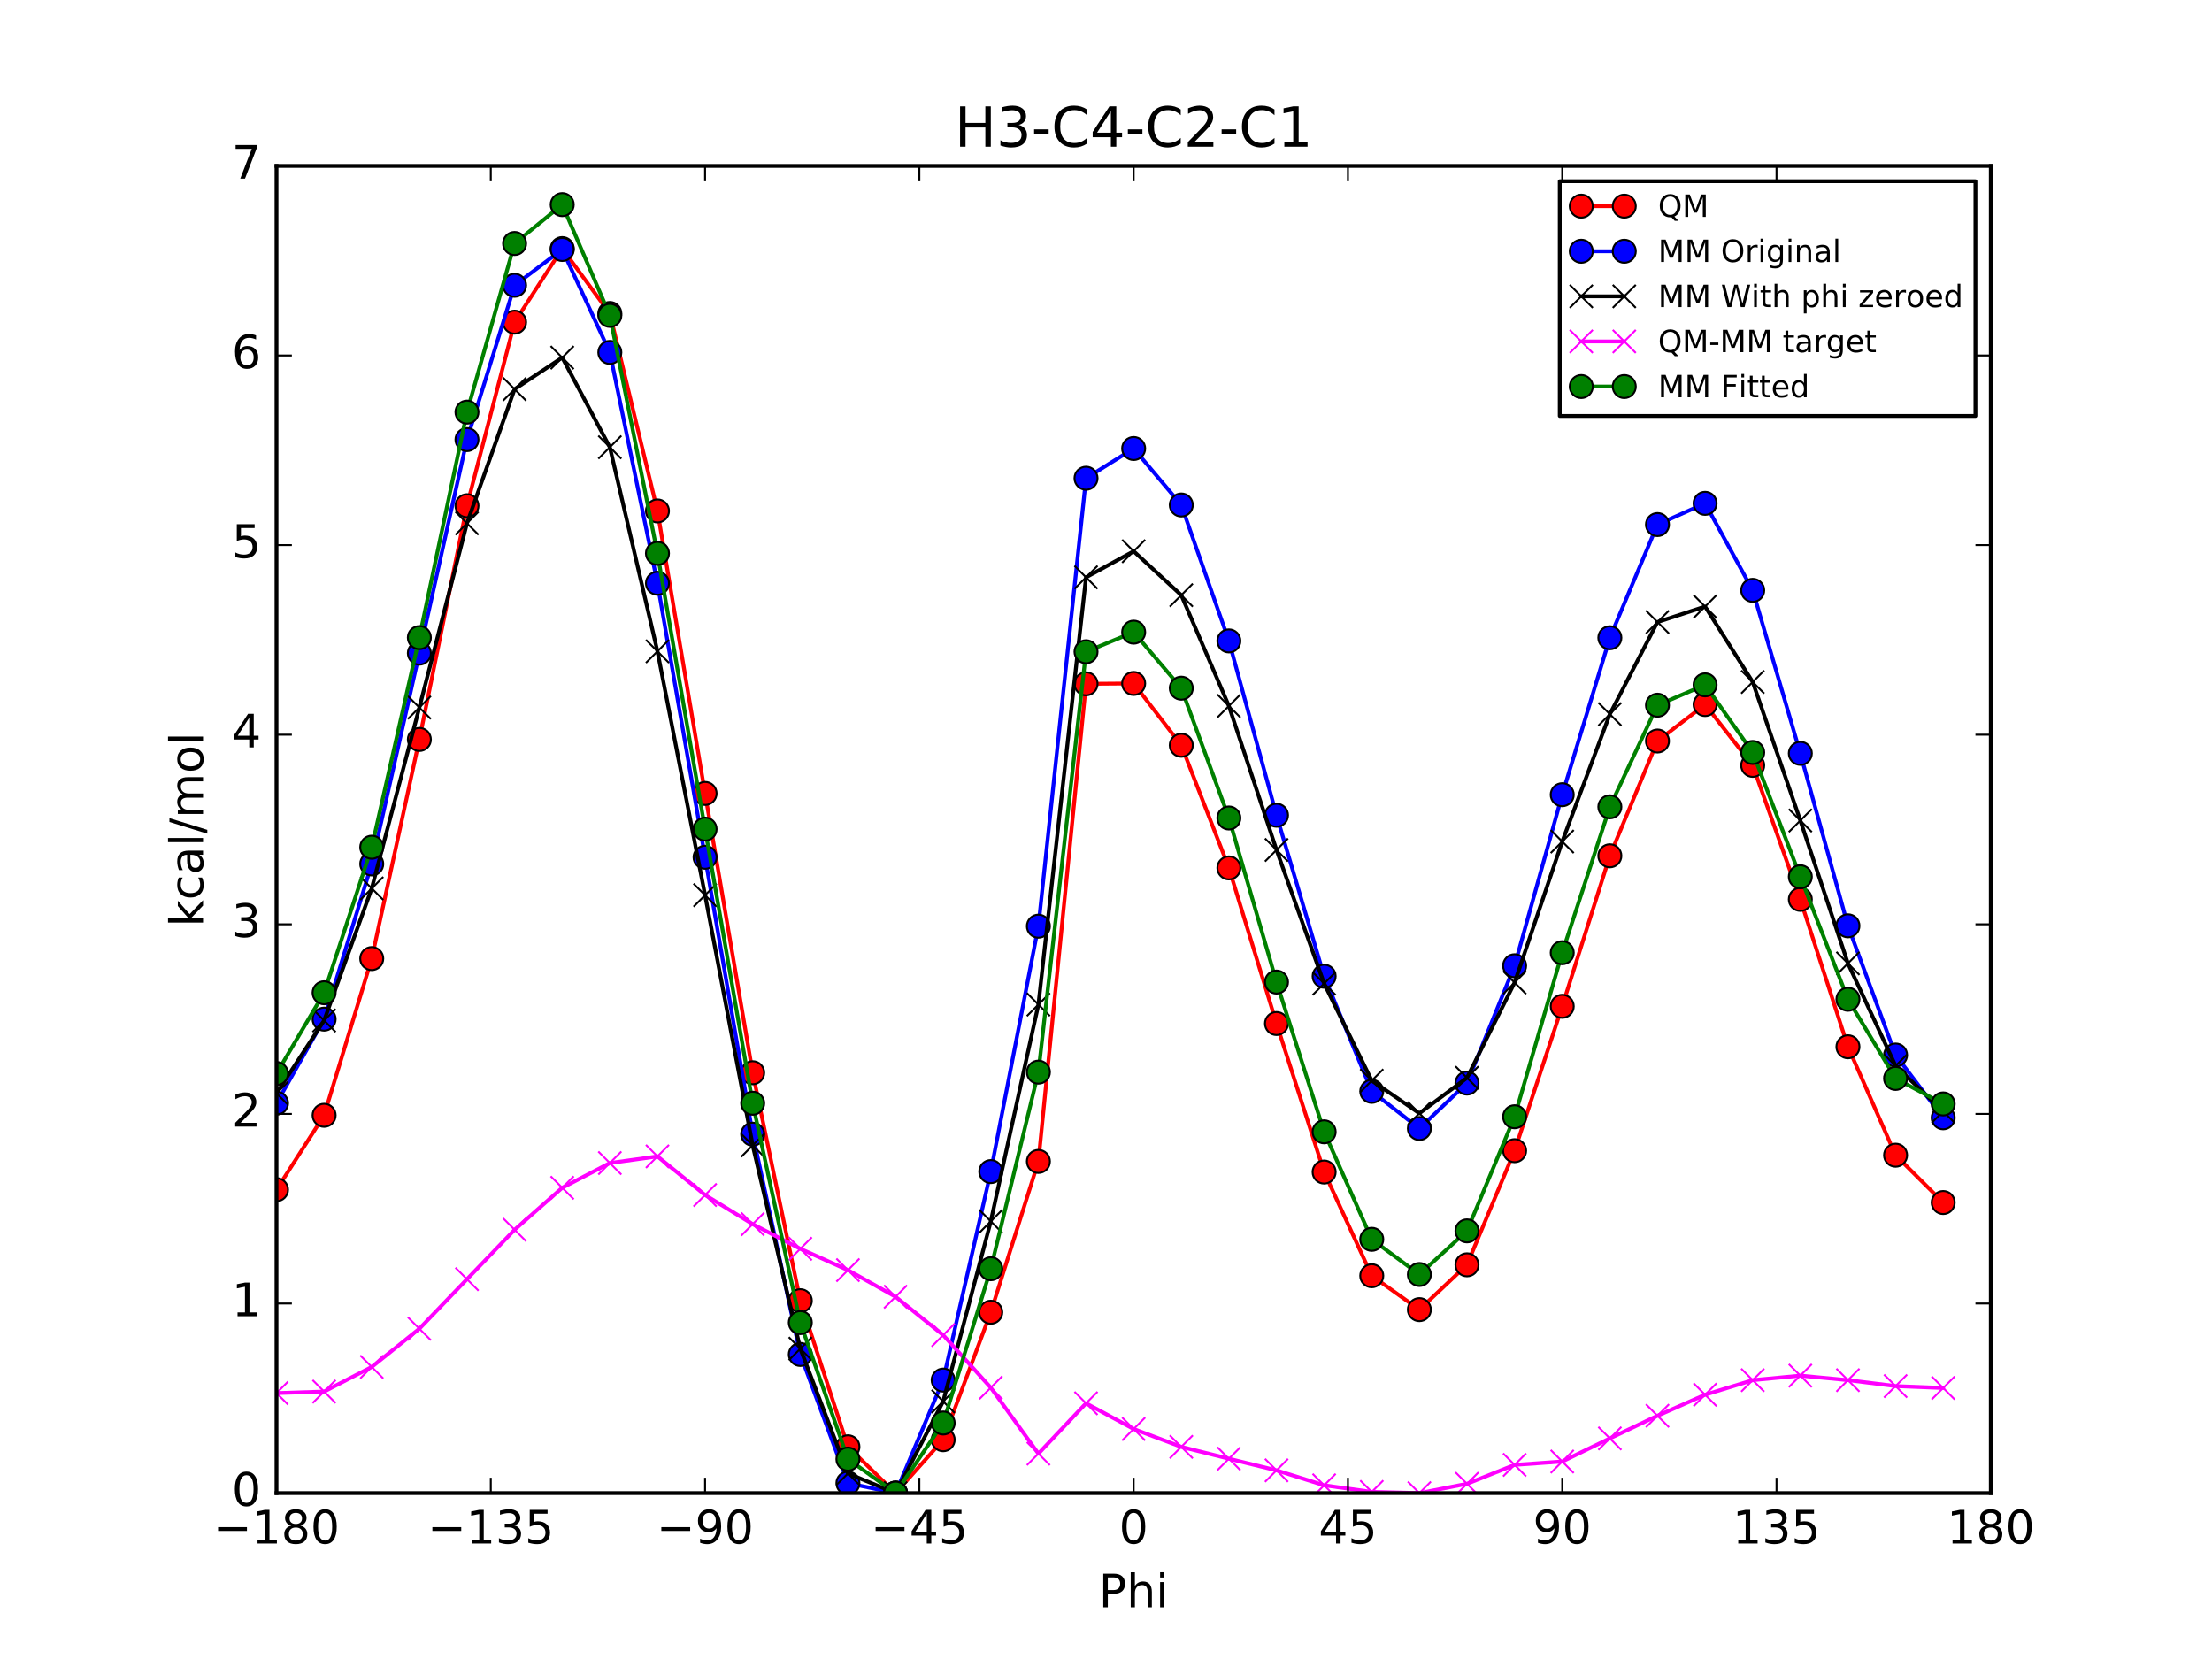 <?xml version="1.0" encoding="utf-8" standalone="no"?>
<!DOCTYPE svg PUBLIC "-//W3C//DTD SVG 1.1//EN"
  "http://www.w3.org/Graphics/SVG/1.1/DTD/svg11.dtd">
<!-- Created with matplotlib (http://matplotlib.org/) -->
<svg height="432pt" version="1.1" viewBox="0 0 576 432" width="576pt" xmlns="http://www.w3.org/2000/svg" xmlns:xlink="http://www.w3.org/1999/xlink">
 <defs>
  <style type="text/css">
*{stroke-linecap:butt;stroke-linejoin:round;stroke-miterlimit:100000;}
  </style>
 </defs>
 <g id="figure_1">
  <g id="patch_1">
   <path d="M 0 432 
L 576 432 
L 576 0 
L 0 0 
z
" style="fill:#ffffff;"/>
  </g>
  <g id="axes_1">
   <g id="patch_2">
    <path d="M 72 388.8 
L 518.4 388.8 
L 518.4 43.2 
L 72 43.2 
z
" style="fill:#ffffff;"/>
   </g>
   <g id="line2d_1">
    <path clip-path="url(#p04f56968a8)" d="M 72.001 309.786 
L 84.4 290.42 
L 96.8 249.607 
L 109.2 192.553 
L 121.6 131.693 
L 134 83.886 
L 146.4 64.729 
L 158.8 81.631 
L 171.2 133.049 
L 183.6 206.606 
L 196 279.335 
L 208.4 338.702 
L 220.8 376.739 
L 233.2 388.8 
L 245.6 374.903 
L 258 341.698 
L 270.4 302.43 
L 282.8 178.067 
L 295.199 177.971 
L 307.6 194.061 
L 320 226.004 
L 332.4 266.524 
L 344.8 305.197 
L 357.2 332.205 
L 369.6 341.025 
L 382 329.356 
L 394.4 299.634 
L 406.8 262.038 
L 419.2 222.85 
L 431.6 192.958 
L 444 183.458 
L 456.4 199.302 
L 468.8 234.198 
L 481.2 272.577 
L 493.6 300.811 
L 506 313.136 
" style="fill:none;stroke:#ff0000;stroke-linecap:square;"/>
    <defs>
     <path d="M 0 3 
C 0.796 3 1.559 2.684 2.121 2.121 
C 2.684 1.559 3 0.796 3 0 
C 3 -0.796 2.684 -1.559 2.121 -2.121 
C 1.559 -2.684 0.796 -3 0 -3 
C -0.796 -3 -1.559 -2.684 -2.121 -2.121 
C -2.684 -1.559 -3 -0.796 -3 0 
C -3 0.796 -2.684 1.559 -2.121 2.121 
C -1.559 2.684 -0.796 3 0 3 
z
" id="m0eb57eb2b8" style="stroke:#000000;stroke-width:0.5;"/>
    </defs>
    <g clip-path="url(#p04f56968a8)">
     <use style="fill:#ff0000;stroke:#000000;stroke-width:0.5;" x="72.001" xlink:href="#m0eb57eb2b8" y="309.786"/>
     <use style="fill:#ff0000;stroke:#000000;stroke-width:0.5;" x="84.4" xlink:href="#m0eb57eb2b8" y="290.42"/>
     <use style="fill:#ff0000;stroke:#000000;stroke-width:0.5;" x="96.8" xlink:href="#m0eb57eb2b8" y="249.607"/>
     <use style="fill:#ff0000;stroke:#000000;stroke-width:0.5;" x="109.2" xlink:href="#m0eb57eb2b8" y="192.553"/>
     <use style="fill:#ff0000;stroke:#000000;stroke-width:0.5;" x="121.6" xlink:href="#m0eb57eb2b8" y="131.693"/>
     <use style="fill:#ff0000;stroke:#000000;stroke-width:0.5;" x="134" xlink:href="#m0eb57eb2b8" y="83.886"/>
     <use style="fill:#ff0000;stroke:#000000;stroke-width:0.5;" x="146.4" xlink:href="#m0eb57eb2b8" y="64.729"/>
     <use style="fill:#ff0000;stroke:#000000;stroke-width:0.5;" x="158.8" xlink:href="#m0eb57eb2b8" y="81.631"/>
     <use style="fill:#ff0000;stroke:#000000;stroke-width:0.5;" x="171.2" xlink:href="#m0eb57eb2b8" y="133.049"/>
     <use style="fill:#ff0000;stroke:#000000;stroke-width:0.5;" x="183.6" xlink:href="#m0eb57eb2b8" y="206.606"/>
     <use style="fill:#ff0000;stroke:#000000;stroke-width:0.5;" x="196" xlink:href="#m0eb57eb2b8" y="279.335"/>
     <use style="fill:#ff0000;stroke:#000000;stroke-width:0.5;" x="208.4" xlink:href="#m0eb57eb2b8" y="338.702"/>
     <use style="fill:#ff0000;stroke:#000000;stroke-width:0.5;" x="220.8" xlink:href="#m0eb57eb2b8" y="376.739"/>
     <use style="fill:#ff0000;stroke:#000000;stroke-width:0.5;" x="233.2" xlink:href="#m0eb57eb2b8" y="388.8"/>
     <use style="fill:#ff0000;stroke:#000000;stroke-width:0.5;" x="245.6" xlink:href="#m0eb57eb2b8" y="374.903"/>
     <use style="fill:#ff0000;stroke:#000000;stroke-width:0.5;" x="258" xlink:href="#m0eb57eb2b8" y="341.698"/>
     <use style="fill:#ff0000;stroke:#000000;stroke-width:0.5;" x="270.4" xlink:href="#m0eb57eb2b8" y="302.43"/>
     <use style="fill:#ff0000;stroke:#000000;stroke-width:0.5;" x="282.8" xlink:href="#m0eb57eb2b8" y="178.067"/>
     <use style="fill:#ff0000;stroke:#000000;stroke-width:0.5;" x="295.199" xlink:href="#m0eb57eb2b8" y="177.971"/>
     <use style="fill:#ff0000;stroke:#000000;stroke-width:0.5;" x="307.6" xlink:href="#m0eb57eb2b8" y="194.061"/>
     <use style="fill:#ff0000;stroke:#000000;stroke-width:0.5;" x="320" xlink:href="#m0eb57eb2b8" y="226.004"/>
     <use style="fill:#ff0000;stroke:#000000;stroke-width:0.5;" x="332.4" xlink:href="#m0eb57eb2b8" y="266.524"/>
     <use style="fill:#ff0000;stroke:#000000;stroke-width:0.5;" x="344.8" xlink:href="#m0eb57eb2b8" y="305.197"/>
     <use style="fill:#ff0000;stroke:#000000;stroke-width:0.5;" x="357.2" xlink:href="#m0eb57eb2b8" y="332.205"/>
     <use style="fill:#ff0000;stroke:#000000;stroke-width:0.5;" x="369.6" xlink:href="#m0eb57eb2b8" y="341.025"/>
     <use style="fill:#ff0000;stroke:#000000;stroke-width:0.5;" x="382" xlink:href="#m0eb57eb2b8" y="329.356"/>
     <use style="fill:#ff0000;stroke:#000000;stroke-width:0.5;" x="394.4" xlink:href="#m0eb57eb2b8" y="299.634"/>
     <use style="fill:#ff0000;stroke:#000000;stroke-width:0.5;" x="406.8" xlink:href="#m0eb57eb2b8" y="262.038"/>
     <use style="fill:#ff0000;stroke:#000000;stroke-width:0.5;" x="419.2" xlink:href="#m0eb57eb2b8" y="222.85"/>
     <use style="fill:#ff0000;stroke:#000000;stroke-width:0.5;" x="431.6" xlink:href="#m0eb57eb2b8" y="192.958"/>
     <use style="fill:#ff0000;stroke:#000000;stroke-width:0.5;" x="444" xlink:href="#m0eb57eb2b8" y="183.458"/>
     <use style="fill:#ff0000;stroke:#000000;stroke-width:0.5;" x="456.4" xlink:href="#m0eb57eb2b8" y="199.302"/>
     <use style="fill:#ff0000;stroke:#000000;stroke-width:0.5;" x="468.8" xlink:href="#m0eb57eb2b8" y="234.198"/>
     <use style="fill:#ff0000;stroke:#000000;stroke-width:0.5;" x="481.2" xlink:href="#m0eb57eb2b8" y="272.577"/>
     <use style="fill:#ff0000;stroke:#000000;stroke-width:0.5;" x="493.6" xlink:href="#m0eb57eb2b8" y="300.811"/>
     <use style="fill:#ff0000;stroke:#000000;stroke-width:0.5;" x="506" xlink:href="#m0eb57eb2b8" y="313.136"/>
    </g>
   </g>
   <g id="line2d_2">
    <path clip-path="url(#p04f56968a8)" d="M 72.001 287.26 
L 84.4 265.381 
L 96.8 224.968 
L 109.2 170.077 
L 121.6 114.47 
L 134 74.282 
L 146.4 64.961 
L 158.8 91.763 
L 171.2 151.878 
L 183.6 223.226 
L 196 295.34 
L 208.4 352.692 
L 220.8 386.207 
L 233.2 388.8 
L 245.6 359.373 
L 258 305.077 
L 270.4 241.173 
L 282.8 124.528 
L 295.199 116.792 
L 307.6 131.5 
L 320 166.892 
L 332.4 212.284 
L 344.8 254.209 
L 357.2 284.181 
L 369.6 293.855 
L 382 282.036 
L 394.4 251.476 
L 406.8 206.94 
L 419.2 166.073 
L 431.6 136.597 
L 444 131.07 
L 456.4 153.719 
L 468.8 196.174 
L 481.2 241.076 
L 493.6 274.731 
L 506 291.065 
" style="fill:none;stroke:#0000ff;stroke-linecap:square;"/>
    <defs>
     <path d="M 0 3 
C 0.796 3 1.559 2.684 2.121 2.121 
C 2.684 1.559 3 0.796 3 0 
C 3 -0.796 2.684 -1.559 2.121 -2.121 
C 1.559 -2.684 0.796 -3 0 -3 
C -0.796 -3 -1.559 -2.684 -2.121 -2.121 
C -2.684 -1.559 -3 -0.796 -3 0 
C -3 0.796 -2.684 1.559 -2.121 2.121 
C -1.559 2.684 -0.796 3 0 3 
z
" id="m65673155bd" style="stroke:#000000;stroke-width:0.5;"/>
    </defs>
    <g clip-path="url(#p04f56968a8)">
     <use style="fill:#0000ff;stroke:#000000;stroke-width:0.5;" x="72.001" xlink:href="#m65673155bd" y="287.26"/>
     <use style="fill:#0000ff;stroke:#000000;stroke-width:0.5;" x="84.4" xlink:href="#m65673155bd" y="265.381"/>
     <use style="fill:#0000ff;stroke:#000000;stroke-width:0.5;" x="96.8" xlink:href="#m65673155bd" y="224.968"/>
     <use style="fill:#0000ff;stroke:#000000;stroke-width:0.5;" x="109.2" xlink:href="#m65673155bd" y="170.077"/>
     <use style="fill:#0000ff;stroke:#000000;stroke-width:0.5;" x="121.6" xlink:href="#m65673155bd" y="114.47"/>
     <use style="fill:#0000ff;stroke:#000000;stroke-width:0.5;" x="134" xlink:href="#m65673155bd" y="74.282"/>
     <use style="fill:#0000ff;stroke:#000000;stroke-width:0.5;" x="146.4" xlink:href="#m65673155bd" y="64.961"/>
     <use style="fill:#0000ff;stroke:#000000;stroke-width:0.5;" x="158.8" xlink:href="#m65673155bd" y="91.763"/>
     <use style="fill:#0000ff;stroke:#000000;stroke-width:0.5;" x="171.2" xlink:href="#m65673155bd" y="151.878"/>
     <use style="fill:#0000ff;stroke:#000000;stroke-width:0.5;" x="183.6" xlink:href="#m65673155bd" y="223.226"/>
     <use style="fill:#0000ff;stroke:#000000;stroke-width:0.5;" x="196" xlink:href="#m65673155bd" y="295.34"/>
     <use style="fill:#0000ff;stroke:#000000;stroke-width:0.5;" x="208.4" xlink:href="#m65673155bd" y="352.692"/>
     <use style="fill:#0000ff;stroke:#000000;stroke-width:0.5;" x="220.8" xlink:href="#m65673155bd" y="386.207"/>
     <use style="fill:#0000ff;stroke:#000000;stroke-width:0.5;" x="233.2" xlink:href="#m65673155bd" y="388.8"/>
     <use style="fill:#0000ff;stroke:#000000;stroke-width:0.5;" x="245.6" xlink:href="#m65673155bd" y="359.373"/>
     <use style="fill:#0000ff;stroke:#000000;stroke-width:0.5;" x="258" xlink:href="#m65673155bd" y="305.077"/>
     <use style="fill:#0000ff;stroke:#000000;stroke-width:0.5;" x="270.4" xlink:href="#m65673155bd" y="241.173"/>
     <use style="fill:#0000ff;stroke:#000000;stroke-width:0.5;" x="282.8" xlink:href="#m65673155bd" y="124.528"/>
     <use style="fill:#0000ff;stroke:#000000;stroke-width:0.5;" x="295.199" xlink:href="#m65673155bd" y="116.792"/>
     <use style="fill:#0000ff;stroke:#000000;stroke-width:0.5;" x="307.6" xlink:href="#m65673155bd" y="131.5"/>
     <use style="fill:#0000ff;stroke:#000000;stroke-width:0.5;" x="320" xlink:href="#m65673155bd" y="166.892"/>
     <use style="fill:#0000ff;stroke:#000000;stroke-width:0.5;" x="332.4" xlink:href="#m65673155bd" y="212.284"/>
     <use style="fill:#0000ff;stroke:#000000;stroke-width:0.5;" x="344.8" xlink:href="#m65673155bd" y="254.209"/>
     <use style="fill:#0000ff;stroke:#000000;stroke-width:0.5;" x="357.2" xlink:href="#m65673155bd" y="284.181"/>
     <use style="fill:#0000ff;stroke:#000000;stroke-width:0.5;" x="369.6" xlink:href="#m65673155bd" y="293.855"/>
     <use style="fill:#0000ff;stroke:#000000;stroke-width:0.5;" x="382" xlink:href="#m65673155bd" y="282.036"/>
     <use style="fill:#0000ff;stroke:#000000;stroke-width:0.5;" x="394.4" xlink:href="#m65673155bd" y="251.476"/>
     <use style="fill:#0000ff;stroke:#000000;stroke-width:0.5;" x="406.8" xlink:href="#m65673155bd" y="206.94"/>
     <use style="fill:#0000ff;stroke:#000000;stroke-width:0.5;" x="419.2" xlink:href="#m65673155bd" y="166.073"/>
     <use style="fill:#0000ff;stroke:#000000;stroke-width:0.5;" x="431.6" xlink:href="#m65673155bd" y="136.597"/>
     <use style="fill:#0000ff;stroke:#000000;stroke-width:0.5;" x="444" xlink:href="#m65673155bd" y="131.07"/>
     <use style="fill:#0000ff;stroke:#000000;stroke-width:0.5;" x="456.4" xlink:href="#m65673155bd" y="153.719"/>
     <use style="fill:#0000ff;stroke:#000000;stroke-width:0.5;" x="468.8" xlink:href="#m65673155bd" y="196.174"/>
     <use style="fill:#0000ff;stroke:#000000;stroke-width:0.5;" x="481.2" xlink:href="#m65673155bd" y="241.076"/>
     <use style="fill:#0000ff;stroke:#000000;stroke-width:0.5;" x="493.6" xlink:href="#m65673155bd" y="274.731"/>
     <use style="fill:#0000ff;stroke:#000000;stroke-width:0.5;" x="506" xlink:href="#m65673155bd" y="291.065"/>
    </g>
   </g>
   <g id="line2d_3">
    <path clip-path="url(#p04f56968a8)" d="M 72.001 284.701 
L 84.4 265.735 
L 96.8 231.337 
L 109.2 184.237 
L 121.6 136.266 
L 134 101.338 
L 146.4 93.116 
L 158.8 116.456 
L 171.2 169.608 
L 183.6 233.104 
L 196 298.244 
L 208.4 351.195 
L 220.8 383.68 
L 233.2 388.8 
L 245.6 364.925 
L 258 318.028 
L 270.4 261.581 
L 282.8 150.328 
L 295.199 143.544 
L 307.6 154.979 
L 320 183.834 
L 332.4 221.328 
L 344.8 256.105 
L 357.2 281.394 
L 369.6 289.901 
L 382 280.656 
L 394.4 255.861 
L 406.8 219.137 
L 419.2 185.969 
L 431.6 161.977 
L 444 157.944 
L 456.4 177.587 
L 468.8 213.663 
L 481.2 250.865 
L 493.6 277.553 
L 506 289.387 
" style="fill:none;stroke:#000000;stroke-linecap:square;"/>
    <defs>
     <path d="M -3 3 
L 3 -3 
M -3 -3 
L 3 3 
" id="mad83315943" style="stroke:#000000;stroke-width:0.5;"/>
    </defs>
    <g clip-path="url(#p04f56968a8)">
     <use style="stroke:#000000;stroke-width:0.5;" x="72.001" xlink:href="#mad83315943" y="284.701"/>
     <use style="stroke:#000000;stroke-width:0.5;" x="84.4" xlink:href="#mad83315943" y="265.735"/>
     <use style="stroke:#000000;stroke-width:0.5;" x="96.8" xlink:href="#mad83315943" y="231.337"/>
     <use style="stroke:#000000;stroke-width:0.5;" x="109.2" xlink:href="#mad83315943" y="184.237"/>
     <use style="stroke:#000000;stroke-width:0.5;" x="121.6" xlink:href="#mad83315943" y="136.266"/>
     <use style="stroke:#000000;stroke-width:0.5;" x="134" xlink:href="#mad83315943" y="101.338"/>
     <use style="stroke:#000000;stroke-width:0.5;" x="146.4" xlink:href="#mad83315943" y="93.116"/>
     <use style="stroke:#000000;stroke-width:0.5;" x="158.8" xlink:href="#mad83315943" y="116.456"/>
     <use style="stroke:#000000;stroke-width:0.5;" x="171.2" xlink:href="#mad83315943" y="169.608"/>
     <use style="stroke:#000000;stroke-width:0.5;" x="183.6" xlink:href="#mad83315943" y="233.104"/>
     <use style="stroke:#000000;stroke-width:0.5;" x="196" xlink:href="#mad83315943" y="298.244"/>
     <use style="stroke:#000000;stroke-width:0.5;" x="208.4" xlink:href="#mad83315943" y="351.195"/>
     <use style="stroke:#000000;stroke-width:0.5;" x="220.8" xlink:href="#mad83315943" y="383.68"/>
     <use style="stroke:#000000;stroke-width:0.5;" x="233.2" xlink:href="#mad83315943" y="388.8"/>
     <use style="stroke:#000000;stroke-width:0.5;" x="245.6" xlink:href="#mad83315943" y="364.925"/>
     <use style="stroke:#000000;stroke-width:0.5;" x="258" xlink:href="#mad83315943" y="318.028"/>
     <use style="stroke:#000000;stroke-width:0.5;" x="270.4" xlink:href="#mad83315943" y="261.581"/>
     <use style="stroke:#000000;stroke-width:0.5;" x="282.8" xlink:href="#mad83315943" y="150.328"/>
     <use style="stroke:#000000;stroke-width:0.5;" x="295.199" xlink:href="#mad83315943" y="143.544"/>
     <use style="stroke:#000000;stroke-width:0.5;" x="307.6" xlink:href="#mad83315943" y="154.979"/>
     <use style="stroke:#000000;stroke-width:0.5;" x="320" xlink:href="#mad83315943" y="183.834"/>
     <use style="stroke:#000000;stroke-width:0.5;" x="332.4" xlink:href="#mad83315943" y="221.328"/>
     <use style="stroke:#000000;stroke-width:0.5;" x="344.8" xlink:href="#mad83315943" y="256.105"/>
     <use style="stroke:#000000;stroke-width:0.5;" x="357.2" xlink:href="#mad83315943" y="281.394"/>
     <use style="stroke:#000000;stroke-width:0.5;" x="369.6" xlink:href="#mad83315943" y="289.901"/>
     <use style="stroke:#000000;stroke-width:0.5;" x="382" xlink:href="#mad83315943" y="280.656"/>
     <use style="stroke:#000000;stroke-width:0.5;" x="394.4" xlink:href="#mad83315943" y="255.861"/>
     <use style="stroke:#000000;stroke-width:0.5;" x="406.8" xlink:href="#mad83315943" y="219.137"/>
     <use style="stroke:#000000;stroke-width:0.5;" x="419.2" xlink:href="#mad83315943" y="185.969"/>
     <use style="stroke:#000000;stroke-width:0.5;" x="431.6" xlink:href="#mad83315943" y="161.977"/>
     <use style="stroke:#000000;stroke-width:0.5;" x="444" xlink:href="#mad83315943" y="157.944"/>
     <use style="stroke:#000000;stroke-width:0.5;" x="456.4" xlink:href="#mad83315943" y="177.587"/>
     <use style="stroke:#000000;stroke-width:0.5;" x="468.8" xlink:href="#mad83315943" y="213.663"/>
     <use style="stroke:#000000;stroke-width:0.5;" x="481.2" xlink:href="#mad83315943" y="250.865"/>
     <use style="stroke:#000000;stroke-width:0.5;" x="493.6" xlink:href="#mad83315943" y="277.553"/>
     <use style="stroke:#000000;stroke-width:0.5;" x="506" xlink:href="#mad83315943" y="289.387"/>
    </g>
   </g>
   <g id="line2d_4">
    <path clip-path="url(#p04f56968a8)" d="M 72.001 362.762 
L 84.4 362.361 
L 96.8 355.946 
L 109.2 345.993 
L 121.6 333.103 
L 134 320.224 
L 146.4 309.29 
L 158.8 302.851 
L 171.2 301.118 
L 183.6 311.178 
L 196 318.768 
L 208.4 325.183 
L 220.8 330.736 
L 233.2 337.676 
L 245.6 347.654 
L 258 361.346 
L 270.4 378.526 
L 282.8 365.415 
L 295.199 372.104 
L 307.6 376.759 
L 320 379.846 
L 332.4 382.872 
L 344.8 386.768 
L 357.2 388.487 
L 369.6 388.8 
L 382 386.376 
L 394.4 381.45 
L 406.8 380.577 
L 419.2 374.557 
L 431.6 368.658 
L 444 363.19 
L 456.4 359.391 
L 468.8 358.211 
L 481.2 359.388 
L 493.6 360.934 
L 506 361.425 
" style="fill:none;stroke:#ff00ff;stroke-linecap:square;"/>
    <defs>
     <path d="M -3 3 
L 3 -3 
M -3 -3 
L 3 3 
" id="m75e0b95804" style="stroke:#ff00ff;stroke-width:0.5;"/>
    </defs>
    <g clip-path="url(#p04f56968a8)">
     <use style="fill:#ff00ff;stroke:#ff00ff;stroke-width:0.5;" x="72.001" xlink:href="#m75e0b95804" y="362.762"/>
     <use style="fill:#ff00ff;stroke:#ff00ff;stroke-width:0.5;" x="84.4" xlink:href="#m75e0b95804" y="362.361"/>
     <use style="fill:#ff00ff;stroke:#ff00ff;stroke-width:0.5;" x="96.8" xlink:href="#m75e0b95804" y="355.946"/>
     <use style="fill:#ff00ff;stroke:#ff00ff;stroke-width:0.5;" x="109.2" xlink:href="#m75e0b95804" y="345.993"/>
     <use style="fill:#ff00ff;stroke:#ff00ff;stroke-width:0.5;" x="121.6" xlink:href="#m75e0b95804" y="333.103"/>
     <use style="fill:#ff00ff;stroke:#ff00ff;stroke-width:0.5;" x="134" xlink:href="#m75e0b95804" y="320.224"/>
     <use style="fill:#ff00ff;stroke:#ff00ff;stroke-width:0.5;" x="146.4" xlink:href="#m75e0b95804" y="309.29"/>
     <use style="fill:#ff00ff;stroke:#ff00ff;stroke-width:0.5;" x="158.8" xlink:href="#m75e0b95804" y="302.851"/>
     <use style="fill:#ff00ff;stroke:#ff00ff;stroke-width:0.5;" x="171.2" xlink:href="#m75e0b95804" y="301.118"/>
     <use style="fill:#ff00ff;stroke:#ff00ff;stroke-width:0.5;" x="183.6" xlink:href="#m75e0b95804" y="311.178"/>
     <use style="fill:#ff00ff;stroke:#ff00ff;stroke-width:0.5;" x="196" xlink:href="#m75e0b95804" y="318.768"/>
     <use style="fill:#ff00ff;stroke:#ff00ff;stroke-width:0.5;" x="208.4" xlink:href="#m75e0b95804" y="325.183"/>
     <use style="fill:#ff00ff;stroke:#ff00ff;stroke-width:0.5;" x="220.8" xlink:href="#m75e0b95804" y="330.736"/>
     <use style="fill:#ff00ff;stroke:#ff00ff;stroke-width:0.5;" x="233.2" xlink:href="#m75e0b95804" y="337.676"/>
     <use style="fill:#ff00ff;stroke:#ff00ff;stroke-width:0.5;" x="245.6" xlink:href="#m75e0b95804" y="347.654"/>
     <use style="fill:#ff00ff;stroke:#ff00ff;stroke-width:0.5;" x="258" xlink:href="#m75e0b95804" y="361.346"/>
     <use style="fill:#ff00ff;stroke:#ff00ff;stroke-width:0.5;" x="270.4" xlink:href="#m75e0b95804" y="378.526"/>
     <use style="fill:#ff00ff;stroke:#ff00ff;stroke-width:0.5;" x="282.8" xlink:href="#m75e0b95804" y="365.415"/>
     <use style="fill:#ff00ff;stroke:#ff00ff;stroke-width:0.5;" x="295.199" xlink:href="#m75e0b95804" y="372.104"/>
     <use style="fill:#ff00ff;stroke:#ff00ff;stroke-width:0.5;" x="307.6" xlink:href="#m75e0b95804" y="376.759"/>
     <use style="fill:#ff00ff;stroke:#ff00ff;stroke-width:0.5;" x="320" xlink:href="#m75e0b95804" y="379.846"/>
     <use style="fill:#ff00ff;stroke:#ff00ff;stroke-width:0.5;" x="332.4" xlink:href="#m75e0b95804" y="382.872"/>
     <use style="fill:#ff00ff;stroke:#ff00ff;stroke-width:0.5;" x="344.8" xlink:href="#m75e0b95804" y="386.768"/>
     <use style="fill:#ff00ff;stroke:#ff00ff;stroke-width:0.5;" x="357.2" xlink:href="#m75e0b95804" y="388.487"/>
     <use style="fill:#ff00ff;stroke:#ff00ff;stroke-width:0.5;" x="369.6" xlink:href="#m75e0b95804" y="388.8"/>
     <use style="fill:#ff00ff;stroke:#ff00ff;stroke-width:0.5;" x="382" xlink:href="#m75e0b95804" y="386.376"/>
     <use style="fill:#ff00ff;stroke:#ff00ff;stroke-width:0.5;" x="394.4" xlink:href="#m75e0b95804" y="381.45"/>
     <use style="fill:#ff00ff;stroke:#ff00ff;stroke-width:0.5;" x="406.8" xlink:href="#m75e0b95804" y="380.577"/>
     <use style="fill:#ff00ff;stroke:#ff00ff;stroke-width:0.5;" x="419.2" xlink:href="#m75e0b95804" y="374.557"/>
     <use style="fill:#ff00ff;stroke:#ff00ff;stroke-width:0.5;" x="431.6" xlink:href="#m75e0b95804" y="368.658"/>
     <use style="fill:#ff00ff;stroke:#ff00ff;stroke-width:0.5;" x="444" xlink:href="#m75e0b95804" y="363.19"/>
     <use style="fill:#ff00ff;stroke:#ff00ff;stroke-width:0.5;" x="456.4" xlink:href="#m75e0b95804" y="359.391"/>
     <use style="fill:#ff00ff;stroke:#ff00ff;stroke-width:0.5;" x="468.8" xlink:href="#m75e0b95804" y="358.211"/>
     <use style="fill:#ff00ff;stroke:#ff00ff;stroke-width:0.5;" x="481.2" xlink:href="#m75e0b95804" y="359.388"/>
     <use style="fill:#ff00ff;stroke:#ff00ff;stroke-width:0.5;" x="493.6" xlink:href="#m75e0b95804" y="360.934"/>
     <use style="fill:#ff00ff;stroke:#ff00ff;stroke-width:0.5;" x="506" xlink:href="#m75e0b95804" y="361.425"/>
    </g>
   </g>
   <g id="line2d_5">
    <path clip-path="url(#p04f56968a8)" d="M 72.001 279.544 
L 84.4 258.51 
L 96.8 220.613 
L 109.2 166.029 
L 121.6 107.313 
L 134 63.401 
L 146.4 53.282 
L 158.8 82.13 
L 171.2 144.094 
L 183.6 215.897 
L 196 287.276 
L 208.4 344.409 
L 220.8 379.941 
L 233.2 388.8 
L 245.6 370.548 
L 258 330.381 
L 270.4 279.181 
L 282.8 169.716 
L 295.199 164.608 
L 307.6 179.199 
L 320 213.003 
L 332.4 255.726 
L 344.8 294.722 
L 357.2 322.715 
L 369.6 331.877 
L 382 320.516 
L 394.4 290.803 
L 406.8 248.083 
L 419.2 210.097 
L 431.6 183.634 
L 444 178.335 
L 456.4 195.937 
L 468.8 228.302 
L 481.2 260.209 
L 493.6 280.823 
L 506 287.462 
" style="fill:none;stroke:#008000;stroke-linecap:square;"/>
    <defs>
     <path d="M 0 3 
C 0.796 3 1.559 2.684 2.121 2.121 
C 2.684 1.559 3 0.796 3 0 
C 3 -0.796 2.684 -1.559 2.121 -2.121 
C 1.559 -2.684 0.796 -3 0 -3 
C -0.796 -3 -1.559 -2.684 -2.121 -2.121 
C -2.684 -1.559 -3 -0.796 -3 0 
C -3 0.796 -2.684 1.559 -2.121 2.121 
C -1.559 2.684 -0.796 3 0 3 
z
" id="m3afe6207af" style="stroke:#000000;stroke-width:0.5;"/>
    </defs>
    <g clip-path="url(#p04f56968a8)">
     <use style="fill:#008000;stroke:#000000;stroke-width:0.5;" x="72.001" xlink:href="#m3afe6207af" y="279.544"/>
     <use style="fill:#008000;stroke:#000000;stroke-width:0.5;" x="84.4" xlink:href="#m3afe6207af" y="258.51"/>
     <use style="fill:#008000;stroke:#000000;stroke-width:0.5;" x="96.8" xlink:href="#m3afe6207af" y="220.613"/>
     <use style="fill:#008000;stroke:#000000;stroke-width:0.5;" x="109.2" xlink:href="#m3afe6207af" y="166.029"/>
     <use style="fill:#008000;stroke:#000000;stroke-width:0.5;" x="121.6" xlink:href="#m3afe6207af" y="107.313"/>
     <use style="fill:#008000;stroke:#000000;stroke-width:0.5;" x="134" xlink:href="#m3afe6207af" y="63.401"/>
     <use style="fill:#008000;stroke:#000000;stroke-width:0.5;" x="146.4" xlink:href="#m3afe6207af" y="53.282"/>
     <use style="fill:#008000;stroke:#000000;stroke-width:0.5;" x="158.8" xlink:href="#m3afe6207af" y="82.13"/>
     <use style="fill:#008000;stroke:#000000;stroke-width:0.5;" x="171.2" xlink:href="#m3afe6207af" y="144.094"/>
     <use style="fill:#008000;stroke:#000000;stroke-width:0.5;" x="183.6" xlink:href="#m3afe6207af" y="215.897"/>
     <use style="fill:#008000;stroke:#000000;stroke-width:0.5;" x="196" xlink:href="#m3afe6207af" y="287.276"/>
     <use style="fill:#008000;stroke:#000000;stroke-width:0.5;" x="208.4" xlink:href="#m3afe6207af" y="344.409"/>
     <use style="fill:#008000;stroke:#000000;stroke-width:0.5;" x="220.8" xlink:href="#m3afe6207af" y="379.941"/>
     <use style="fill:#008000;stroke:#000000;stroke-width:0.5;" x="233.2" xlink:href="#m3afe6207af" y="388.8"/>
     <use style="fill:#008000;stroke:#000000;stroke-width:0.5;" x="245.6" xlink:href="#m3afe6207af" y="370.548"/>
     <use style="fill:#008000;stroke:#000000;stroke-width:0.5;" x="258" xlink:href="#m3afe6207af" y="330.381"/>
     <use style="fill:#008000;stroke:#000000;stroke-width:0.5;" x="270.4" xlink:href="#m3afe6207af" y="279.181"/>
     <use style="fill:#008000;stroke:#000000;stroke-width:0.5;" x="282.8" xlink:href="#m3afe6207af" y="169.716"/>
     <use style="fill:#008000;stroke:#000000;stroke-width:0.5;" x="295.199" xlink:href="#m3afe6207af" y="164.608"/>
     <use style="fill:#008000;stroke:#000000;stroke-width:0.5;" x="307.6" xlink:href="#m3afe6207af" y="179.199"/>
     <use style="fill:#008000;stroke:#000000;stroke-width:0.5;" x="320" xlink:href="#m3afe6207af" y="213.003"/>
     <use style="fill:#008000;stroke:#000000;stroke-width:0.5;" x="332.4" xlink:href="#m3afe6207af" y="255.726"/>
     <use style="fill:#008000;stroke:#000000;stroke-width:0.5;" x="344.8" xlink:href="#m3afe6207af" y="294.722"/>
     <use style="fill:#008000;stroke:#000000;stroke-width:0.5;" x="357.2" xlink:href="#m3afe6207af" y="322.715"/>
     <use style="fill:#008000;stroke:#000000;stroke-width:0.5;" x="369.6" xlink:href="#m3afe6207af" y="331.877"/>
     <use style="fill:#008000;stroke:#000000;stroke-width:0.5;" x="382" xlink:href="#m3afe6207af" y="320.516"/>
     <use style="fill:#008000;stroke:#000000;stroke-width:0.5;" x="394.4" xlink:href="#m3afe6207af" y="290.803"/>
     <use style="fill:#008000;stroke:#000000;stroke-width:0.5;" x="406.8" xlink:href="#m3afe6207af" y="248.083"/>
     <use style="fill:#008000;stroke:#000000;stroke-width:0.5;" x="419.2" xlink:href="#m3afe6207af" y="210.097"/>
     <use style="fill:#008000;stroke:#000000;stroke-width:0.5;" x="431.6" xlink:href="#m3afe6207af" y="183.634"/>
     <use style="fill:#008000;stroke:#000000;stroke-width:0.5;" x="444" xlink:href="#m3afe6207af" y="178.335"/>
     <use style="fill:#008000;stroke:#000000;stroke-width:0.5;" x="456.4" xlink:href="#m3afe6207af" y="195.937"/>
     <use style="fill:#008000;stroke:#000000;stroke-width:0.5;" x="468.8" xlink:href="#m3afe6207af" y="228.302"/>
     <use style="fill:#008000;stroke:#000000;stroke-width:0.5;" x="481.2" xlink:href="#m3afe6207af" y="260.209"/>
     <use style="fill:#008000;stroke:#000000;stroke-width:0.5;" x="493.6" xlink:href="#m3afe6207af" y="280.823"/>
     <use style="fill:#008000;stroke:#000000;stroke-width:0.5;" x="506" xlink:href="#m3afe6207af" y="287.462"/>
    </g>
   </g>
   <g id="patch_3">
    <path d="M 72 388.8 
L 518.4 388.8 
" style="fill:none;stroke:#000000;stroke-linecap:square;stroke-linejoin:miter;"/>
   </g>
   <g id="patch_4">
    <path d="M 72 43.2 
L 518.4 43.2 
" style="fill:none;stroke:#000000;stroke-linecap:square;stroke-linejoin:miter;"/>
   </g>
   <g id="patch_5">
    <path d="M 518.4 388.8 
L 518.4 43.2 
" style="fill:none;stroke:#000000;stroke-linecap:square;stroke-linejoin:miter;"/>
   </g>
   <g id="patch_6">
    <path d="M 72 388.8 
L 72 43.2 
" style="fill:none;stroke:#000000;stroke-linecap:square;stroke-linejoin:miter;"/>
   </g>
   <g id="matplotlib.axis_1">
    <g id="xtick_1">
     <g id="line2d_6">
      <defs>
       <path d="M 0 0 
L 0 -4 
" id="mbb58897706" style="stroke:#000000;stroke-width:0.5;"/>
      </defs>
      <g>
       <use style="stroke:#000000;stroke-width:0.5;" x="72.0" xlink:href="#mbb58897706" y="388.8"/>
      </g>
     </g>
     <g id="line2d_7">
      <defs>
       <path d="M 0 0 
L 0 4 
" id="m4416c4de84" style="stroke:#000000;stroke-width:0.5;"/>
      </defs>
      <g>
       <use style="stroke:#000000;stroke-width:0.5;" x="72.0" xlink:href="#m4416c4de84" y="43.2"/>
      </g>
     </g>
     <g id="text_1">
      <!-- −180 -->
      <defs>
       <path d="M 12.406 8.297 
L 28.516 8.297 
L 28.516 63.922 
L 10.984 60.406 
L 10.984 69.391 
L 28.422 72.906 
L 38.281 72.906 
L 38.281 8.297 
L 54.391 8.297 
L 54.391 0 
L 12.406 0 
z
" id="BitstreamVeraSans-Roman-31"/>
       <path d="M 31.781 34.625 
Q 24.75 34.625 20.719 30.859 
Q 16.703 27.094 16.703 20.516 
Q 16.703 13.922 20.719 10.156 
Q 24.75 6.391 31.781 6.391 
Q 38.812 6.391 42.859 10.172 
Q 46.922 13.969 46.922 20.516 
Q 46.922 27.094 42.891 30.859 
Q 38.875 34.625 31.781 34.625 
M 21.922 38.812 
Q 15.578 40.375 12.031 44.719 
Q 8.5 49.078 8.5 55.328 
Q 8.5 64.062 14.719 69.141 
Q 20.953 74.219 31.781 74.219 
Q 42.672 74.219 48.875 69.141 
Q 55.078 64.062 55.078 55.328 
Q 55.078 49.078 51.531 44.719 
Q 48 40.375 41.703 38.812 
Q 48.828 37.156 52.797 32.312 
Q 56.781 27.484 56.781 20.516 
Q 56.781 9.906 50.312 4.234 
Q 43.844 -1.422 31.781 -1.422 
Q 19.734 -1.422 13.25 4.234 
Q 6.781 9.906 6.781 20.516 
Q 6.781 27.484 10.781 32.312 
Q 14.797 37.156 21.922 38.812 
M 18.312 54.391 
Q 18.312 48.734 21.844 45.562 
Q 25.391 42.391 31.781 42.391 
Q 38.141 42.391 41.719 45.562 
Q 45.312 48.734 45.312 54.391 
Q 45.312 60.062 41.719 63.234 
Q 38.141 66.406 31.781 66.406 
Q 25.391 66.406 21.844 63.234 
Q 18.312 60.062 18.312 54.391 
" id="BitstreamVeraSans-Roman-38"/>
       <path d="M 10.594 35.5 
L 73.188 35.5 
L 73.188 27.203 
L 10.594 27.203 
z
" id="BitstreamVeraSans-Roman-2212"/>
       <path d="M 31.781 66.406 
Q 24.172 66.406 20.328 58.906 
Q 16.5 51.422 16.5 36.375 
Q 16.5 21.391 20.328 13.891 
Q 24.172 6.391 31.781 6.391 
Q 39.453 6.391 43.281 13.891 
Q 47.125 21.391 47.125 36.375 
Q 47.125 51.422 43.281 58.906 
Q 39.453 66.406 31.781 66.406 
M 31.781 74.219 
Q 44.047 74.219 50.516 64.516 
Q 56.984 54.828 56.984 36.375 
Q 56.984 17.969 50.516 8.266 
Q 44.047 -1.422 31.781 -1.422 
Q 19.531 -1.422 13.062 8.266 
Q 6.594 17.969 6.594 36.375 
Q 6.594 54.828 13.062 64.516 
Q 19.531 74.219 31.781 74.219 
" id="BitstreamVeraSans-Roman-30"/>
      </defs>
      <g transform="translate(55.52 401.918)scale(0.12 -0.12)">
       <use xlink:href="#BitstreamVeraSans-Roman-2212"/>
       <use x="83.789" xlink:href="#BitstreamVeraSans-Roman-31"/>
       <use x="147.412" xlink:href="#BitstreamVeraSans-Roman-38"/>
       <use x="211.035" xlink:href="#BitstreamVeraSans-Roman-30"/>
      </g>
     </g>
    </g>
    <g id="xtick_2">
     <g id="line2d_8">
      <g>
       <use style="stroke:#000000;stroke-width:0.5;" x="127.8" xlink:href="#mbb58897706" y="388.8"/>
      </g>
     </g>
     <g id="line2d_9">
      <g>
       <use style="stroke:#000000;stroke-width:0.5;" x="127.8" xlink:href="#m4416c4de84" y="43.2"/>
      </g>
     </g>
     <g id="text_2">
      <!-- −135 -->
      <defs>
       <path d="M 10.797 72.906 
L 49.516 72.906 
L 49.516 64.594 
L 19.828 64.594 
L 19.828 46.734 
Q 21.969 47.469 24.109 47.828 
Q 26.266 48.188 28.422 48.188 
Q 40.625 48.188 47.75 41.5 
Q 54.891 34.812 54.891 23.391 
Q 54.891 11.625 47.562 5.094 
Q 40.234 -1.422 26.906 -1.422 
Q 22.312 -1.422 17.547 -0.641 
Q 12.797 0.141 7.719 1.703 
L 7.719 11.625 
Q 12.109 9.234 16.797 8.062 
Q 21.484 6.891 26.703 6.891 
Q 35.156 6.891 40.078 11.328 
Q 45.016 15.766 45.016 23.391 
Q 45.016 31 40.078 35.438 
Q 35.156 39.891 26.703 39.891 
Q 22.75 39.891 18.812 39.016 
Q 14.891 38.141 10.797 36.281 
z
" id="BitstreamVeraSans-Roman-35"/>
       <path d="M 40.578 39.312 
Q 47.656 37.797 51.625 33 
Q 55.609 28.219 55.609 21.188 
Q 55.609 10.406 48.188 4.484 
Q 40.766 -1.422 27.094 -1.422 
Q 22.516 -1.422 17.656 -0.516 
Q 12.797 0.391 7.625 2.203 
L 7.625 11.719 
Q 11.719 9.328 16.594 8.109 
Q 21.484 6.891 26.812 6.891 
Q 36.078 6.891 40.938 10.547 
Q 45.797 14.203 45.797 21.188 
Q 45.797 27.641 41.281 31.266 
Q 36.766 34.906 28.719 34.906 
L 20.219 34.906 
L 20.219 43.016 
L 29.109 43.016 
Q 36.375 43.016 40.234 45.922 
Q 44.094 48.828 44.094 54.297 
Q 44.094 59.906 40.109 62.906 
Q 36.141 65.922 28.719 65.922 
Q 24.656 65.922 20.016 65.031 
Q 15.375 64.156 9.812 62.312 
L 9.812 71.094 
Q 15.438 72.656 20.344 73.438 
Q 25.25 74.219 29.594 74.219 
Q 40.828 74.219 47.359 69.109 
Q 53.906 64.016 53.906 55.328 
Q 53.906 49.266 50.438 45.094 
Q 46.969 40.922 40.578 39.312 
" id="BitstreamVeraSans-Roman-33"/>
      </defs>
      <g transform="translate(111.32 401.918)scale(0.12 -0.12)">
       <use xlink:href="#BitstreamVeraSans-Roman-2212"/>
       <use x="83.789" xlink:href="#BitstreamVeraSans-Roman-31"/>
       <use x="147.412" xlink:href="#BitstreamVeraSans-Roman-33"/>
       <use x="211.035" xlink:href="#BitstreamVeraSans-Roman-35"/>
      </g>
     </g>
    </g>
    <g id="xtick_3">
     <g id="line2d_10">
      <g>
       <use style="stroke:#000000;stroke-width:0.5;" x="183.6" xlink:href="#mbb58897706" y="388.8"/>
      </g>
     </g>
     <g id="line2d_11">
      <g>
       <use style="stroke:#000000;stroke-width:0.5;" x="183.6" xlink:href="#m4416c4de84" y="43.2"/>
      </g>
     </g>
     <g id="text_3">
      <!-- −90 -->
      <defs>
       <path d="M 10.984 1.516 
L 10.984 10.5 
Q 14.703 8.734 18.5 7.812 
Q 22.312 6.891 25.984 6.891 
Q 35.75 6.891 40.891 13.453 
Q 46.047 20.016 46.781 33.406 
Q 43.953 29.203 39.594 26.953 
Q 35.25 24.703 29.984 24.703 
Q 19.047 24.703 12.672 31.312 
Q 6.297 37.938 6.297 49.422 
Q 6.297 60.641 12.938 67.422 
Q 19.578 74.219 30.609 74.219 
Q 43.266 74.219 49.922 64.516 
Q 56.594 54.828 56.594 36.375 
Q 56.594 19.141 48.406 8.859 
Q 40.234 -1.422 26.422 -1.422 
Q 22.703 -1.422 18.891 -0.688 
Q 15.094 0.047 10.984 1.516 
M 30.609 32.422 
Q 37.25 32.422 41.125 36.953 
Q 45.016 41.5 45.016 49.422 
Q 45.016 57.281 41.125 61.844 
Q 37.25 66.406 30.609 66.406 
Q 23.969 66.406 20.094 61.844 
Q 16.219 57.281 16.219 49.422 
Q 16.219 41.5 20.094 36.953 
Q 23.969 32.422 30.609 32.422 
" id="BitstreamVeraSans-Roman-39"/>
      </defs>
      <g transform="translate(170.937 401.918)scale(0.12 -0.12)">
       <use xlink:href="#BitstreamVeraSans-Roman-2212"/>
       <use x="83.789" xlink:href="#BitstreamVeraSans-Roman-39"/>
       <use x="147.412" xlink:href="#BitstreamVeraSans-Roman-30"/>
      </g>
     </g>
    </g>
    <g id="xtick_4">
     <g id="line2d_12">
      <g>
       <use style="stroke:#000000;stroke-width:0.5;" x="239.4" xlink:href="#mbb58897706" y="388.8"/>
      </g>
     </g>
     <g id="line2d_13">
      <g>
       <use style="stroke:#000000;stroke-width:0.5;" x="239.4" xlink:href="#m4416c4de84" y="43.2"/>
      </g>
     </g>
     <g id="text_4">
      <!-- −45 -->
      <defs>
       <path d="M 37.797 64.312 
L 12.891 25.391 
L 37.797 25.391 
z
M 35.203 72.906 
L 47.609 72.906 
L 47.609 25.391 
L 58.016 25.391 
L 58.016 17.188 
L 47.609 17.188 
L 47.609 0 
L 37.797 0 
L 37.797 17.188 
L 4.891 17.188 
L 4.891 26.703 
z
" id="BitstreamVeraSans-Roman-34"/>
      </defs>
      <g transform="translate(226.737 401.918)scale(0.12 -0.12)">
       <use xlink:href="#BitstreamVeraSans-Roman-2212"/>
       <use x="83.789" xlink:href="#BitstreamVeraSans-Roman-34"/>
       <use x="147.412" xlink:href="#BitstreamVeraSans-Roman-35"/>
      </g>
     </g>
    </g>
    <g id="xtick_5">
     <g id="line2d_14">
      <g>
       <use style="stroke:#000000;stroke-width:0.5;" x="295.2" xlink:href="#mbb58897706" y="388.8"/>
      </g>
     </g>
     <g id="line2d_15">
      <g>
       <use style="stroke:#000000;stroke-width:0.5;" x="295.2" xlink:href="#m4416c4de84" y="43.2"/>
      </g>
     </g>
     <g id="text_5">
      <!-- 0 -->
      <g transform="translate(291.382 401.918)scale(0.12 -0.12)">
       <use xlink:href="#BitstreamVeraSans-Roman-30"/>
      </g>
     </g>
    </g>
    <g id="xtick_6">
     <g id="line2d_16">
      <g>
       <use style="stroke:#000000;stroke-width:0.5;" x="351.0" xlink:href="#mbb58897706" y="388.8"/>
      </g>
     </g>
     <g id="line2d_17">
      <g>
       <use style="stroke:#000000;stroke-width:0.5;" x="351.0" xlink:href="#m4416c4de84" y="43.2"/>
      </g>
     </g>
     <g id="text_6">
      <!-- 45 -->
      <g transform="translate(343.365 401.918)scale(0.12 -0.12)">
       <use xlink:href="#BitstreamVeraSans-Roman-34"/>
       <use x="63.623" xlink:href="#BitstreamVeraSans-Roman-35"/>
      </g>
     </g>
    </g>
    <g id="xtick_7">
     <g id="line2d_18">
      <g>
       <use style="stroke:#000000;stroke-width:0.5;" x="406.8" xlink:href="#mbb58897706" y="388.8"/>
      </g>
     </g>
     <g id="line2d_19">
      <g>
       <use style="stroke:#000000;stroke-width:0.5;" x="406.8" xlink:href="#m4416c4de84" y="43.2"/>
      </g>
     </g>
     <g id="text_7">
      <!-- 90 -->
      <g transform="translate(399.165 401.918)scale(0.12 -0.12)">
       <use xlink:href="#BitstreamVeraSans-Roman-39"/>
       <use x="63.623" xlink:href="#BitstreamVeraSans-Roman-30"/>
      </g>
     </g>
    </g>
    <g id="xtick_8">
     <g id="line2d_20">
      <g>
       <use style="stroke:#000000;stroke-width:0.5;" x="462.6" xlink:href="#mbb58897706" y="388.8"/>
      </g>
     </g>
     <g id="line2d_21">
      <g>
       <use style="stroke:#000000;stroke-width:0.5;" x="462.6" xlink:href="#m4416c4de84" y="43.2"/>
      </g>
     </g>
     <g id="text_8">
      <!-- 135 -->
      <g transform="translate(451.147 401.918)scale(0.12 -0.12)">
       <use xlink:href="#BitstreamVeraSans-Roman-31"/>
       <use x="63.623" xlink:href="#BitstreamVeraSans-Roman-33"/>
       <use x="127.246" xlink:href="#BitstreamVeraSans-Roman-35"/>
      </g>
     </g>
    </g>
    <g id="xtick_9">
     <g id="line2d_22">
      <g>
       <use style="stroke:#000000;stroke-width:0.5;" x="518.4" xlink:href="#mbb58897706" y="388.8"/>
      </g>
     </g>
     <g id="line2d_23">
      <g>
       <use style="stroke:#000000;stroke-width:0.5;" x="518.4" xlink:href="#m4416c4de84" y="43.2"/>
      </g>
     </g>
     <g id="text_9">
      <!-- 180 -->
      <g transform="translate(506.947 401.918)scale(0.12 -0.12)">
       <use xlink:href="#BitstreamVeraSans-Roman-31"/>
       <use x="63.623" xlink:href="#BitstreamVeraSans-Roman-38"/>
       <use x="127.246" xlink:href="#BitstreamVeraSans-Roman-30"/>
      </g>
     </g>
    </g>
    <g id="text_10">
     <!-- Phi -->
     <defs>
      <path d="M 9.422 54.688 
L 18.406 54.688 
L 18.406 0 
L 9.422 0 
z
M 9.422 75.984 
L 18.406 75.984 
L 18.406 64.594 
L 9.422 64.594 
z
" id="BitstreamVeraSans-Roman-69"/>
      <path d="M 19.672 64.797 
L 19.672 37.406 
L 32.078 37.406 
Q 38.969 37.406 42.719 40.969 
Q 46.484 44.531 46.484 51.125 
Q 46.484 57.672 42.719 61.234 
Q 38.969 64.797 32.078 64.797 
z
M 9.812 72.906 
L 32.078 72.906 
Q 44.344 72.906 50.609 67.359 
Q 56.891 61.812 56.891 51.125 
Q 56.891 40.328 50.609 34.812 
Q 44.344 29.297 32.078 29.297 
L 19.672 29.297 
L 19.672 0 
L 9.812 0 
z
" id="BitstreamVeraSans-Roman-50"/>
      <path d="M 54.891 33.016 
L 54.891 0 
L 45.906 0 
L 45.906 32.719 
Q 45.906 40.484 42.875 44.328 
Q 39.844 48.188 33.797 48.188 
Q 26.516 48.188 22.312 43.547 
Q 18.109 38.922 18.109 30.906 
L 18.109 0 
L 9.078 0 
L 9.078 75.984 
L 18.109 75.984 
L 18.109 46.188 
Q 21.344 51.125 25.703 53.562 
Q 30.078 56 35.797 56 
Q 45.219 56 50.047 50.172 
Q 54.891 44.344 54.891 33.016 
" id="BitstreamVeraSans-Roman-68"/>
     </defs>
     <g transform="translate(286.113 418.532)scale(0.12 -0.12)">
      <use xlink:href="#BitstreamVeraSans-Roman-50"/>
      <use x="60.303" xlink:href="#BitstreamVeraSans-Roman-68"/>
      <use x="123.682" xlink:href="#BitstreamVeraSans-Roman-69"/>
     </g>
    </g>
   </g>
   <g id="matplotlib.axis_2">
    <g id="ytick_1">
     <g id="line2d_24">
      <defs>
       <path d="M 0 0 
L 4 0 
" id="m8a0a2d6efd" style="stroke:#000000;stroke-width:0.5;"/>
      </defs>
      <g>
       <use style="stroke:#000000;stroke-width:0.5;" x="72.0" xlink:href="#m8a0a2d6efd" y="388.8"/>
      </g>
     </g>
     <g id="line2d_25">
      <defs>
       <path d="M 0 0 
L -4 0 
" id="mcf3ca5c551" style="stroke:#000000;stroke-width:0.5;"/>
      </defs>
      <g>
       <use style="stroke:#000000;stroke-width:0.5;" x="518.4" xlink:href="#mcf3ca5c551" y="388.8"/>
      </g>
     </g>
     <g id="text_11">
      <!-- 0 -->
      <g transform="translate(60.365 392.111)scale(0.12 -0.12)">
       <use xlink:href="#BitstreamVeraSans-Roman-30"/>
      </g>
     </g>
    </g>
    <g id="ytick_2">
     <g id="line2d_26">
      <g>
       <use style="stroke:#000000;stroke-width:0.5;" x="72.0" xlink:href="#m8a0a2d6efd" y="339.429"/>
      </g>
     </g>
     <g id="line2d_27">
      <g>
       <use style="stroke:#000000;stroke-width:0.5;" x="518.4" xlink:href="#mcf3ca5c551" y="339.429"/>
      </g>
     </g>
     <g id="text_12">
      <!-- 1 -->
      <g transform="translate(60.365 342.74)scale(0.12 -0.12)">
       <use xlink:href="#BitstreamVeraSans-Roman-31"/>
      </g>
     </g>
    </g>
    <g id="ytick_3">
     <g id="line2d_28">
      <g>
       <use style="stroke:#000000;stroke-width:0.5;" x="72.0" xlink:href="#m8a0a2d6efd" y="290.057"/>
      </g>
     </g>
     <g id="line2d_29">
      <g>
       <use style="stroke:#000000;stroke-width:0.5;" x="518.4" xlink:href="#mcf3ca5c551" y="290.057"/>
      </g>
     </g>
     <g id="text_13">
      <!-- 2 -->
      <defs>
       <path d="M 19.188 8.297 
L 53.609 8.297 
L 53.609 0 
L 7.328 0 
L 7.328 8.297 
Q 12.938 14.109 22.625 23.891 
Q 32.328 33.688 34.812 36.531 
Q 39.547 41.844 41.422 45.531 
Q 43.312 49.219 43.312 52.781 
Q 43.312 58.594 39.234 62.25 
Q 35.156 65.922 28.609 65.922 
Q 23.969 65.922 18.812 64.312 
Q 13.672 62.703 7.812 59.422 
L 7.812 69.391 
Q 13.766 71.781 18.938 73 
Q 24.125 74.219 28.422 74.219 
Q 39.75 74.219 46.484 68.547 
Q 53.219 62.891 53.219 53.422 
Q 53.219 48.922 51.531 44.891 
Q 49.859 40.875 45.406 35.406 
Q 44.188 33.984 37.641 27.219 
Q 31.109 20.453 19.188 8.297 
" id="BitstreamVeraSans-Roman-32"/>
      </defs>
      <g transform="translate(60.365 293.368)scale(0.12 -0.12)">
       <use xlink:href="#BitstreamVeraSans-Roman-32"/>
      </g>
     </g>
    </g>
    <g id="ytick_4">
     <g id="line2d_30">
      <g>
       <use style="stroke:#000000;stroke-width:0.5;" x="72.0" xlink:href="#m8a0a2d6efd" y="240.686"/>
      </g>
     </g>
     <g id="line2d_31">
      <g>
       <use style="stroke:#000000;stroke-width:0.5;" x="518.4" xlink:href="#mcf3ca5c551" y="240.686"/>
      </g>
     </g>
     <g id="text_14">
      <!-- 3 -->
      <g transform="translate(60.365 243.997)scale(0.12 -0.12)">
       <use xlink:href="#BitstreamVeraSans-Roman-33"/>
      </g>
     </g>
    </g>
    <g id="ytick_5">
     <g id="line2d_32">
      <g>
       <use style="stroke:#000000;stroke-width:0.5;" x="72.0" xlink:href="#m8a0a2d6efd" y="191.314"/>
      </g>
     </g>
     <g id="line2d_33">
      <g>
       <use style="stroke:#000000;stroke-width:0.5;" x="518.4" xlink:href="#mcf3ca5c551" y="191.314"/>
      </g>
     </g>
     <g id="text_15">
      <!-- 4 -->
      <g transform="translate(60.365 194.626)scale(0.12 -0.12)">
       <use xlink:href="#BitstreamVeraSans-Roman-34"/>
      </g>
     </g>
    </g>
    <g id="ytick_6">
     <g id="line2d_34">
      <g>
       <use style="stroke:#000000;stroke-width:0.5;" x="72.0" xlink:href="#m8a0a2d6efd" y="141.943"/>
      </g>
     </g>
     <g id="line2d_35">
      <g>
       <use style="stroke:#000000;stroke-width:0.5;" x="518.4" xlink:href="#mcf3ca5c551" y="141.943"/>
      </g>
     </g>
     <g id="text_16">
      <!-- 5 -->
      <g transform="translate(60.365 145.254)scale(0.12 -0.12)">
       <use xlink:href="#BitstreamVeraSans-Roman-35"/>
      </g>
     </g>
    </g>
    <g id="ytick_7">
     <g id="line2d_36">
      <g>
       <use style="stroke:#000000;stroke-width:0.5;" x="72.0" xlink:href="#m8a0a2d6efd" y="92.571"/>
      </g>
     </g>
     <g id="line2d_37">
      <g>
       <use style="stroke:#000000;stroke-width:0.5;" x="518.4" xlink:href="#mcf3ca5c551" y="92.571"/>
      </g>
     </g>
     <g id="text_17">
      <!-- 6 -->
      <defs>
       <path d="M 33.016 40.375 
Q 26.375 40.375 22.484 35.828 
Q 18.609 31.297 18.609 23.391 
Q 18.609 15.531 22.484 10.953 
Q 26.375 6.391 33.016 6.391 
Q 39.656 6.391 43.531 10.953 
Q 47.406 15.531 47.406 23.391 
Q 47.406 31.297 43.531 35.828 
Q 39.656 40.375 33.016 40.375 
M 52.594 71.297 
L 52.594 62.312 
Q 48.875 64.062 45.094 64.984 
Q 41.312 65.922 37.594 65.922 
Q 27.828 65.922 22.672 59.328 
Q 17.531 52.734 16.797 39.406 
Q 19.672 43.656 24.016 45.922 
Q 28.375 48.188 33.594 48.188 
Q 44.578 48.188 50.953 41.516 
Q 57.328 34.859 57.328 23.391 
Q 57.328 12.156 50.688 5.359 
Q 44.047 -1.422 33.016 -1.422 
Q 20.359 -1.422 13.672 8.266 
Q 6.984 17.969 6.984 36.375 
Q 6.984 53.656 15.188 63.938 
Q 23.391 74.219 37.203 74.219 
Q 40.922 74.219 44.703 73.484 
Q 48.484 72.75 52.594 71.297 
" id="BitstreamVeraSans-Roman-36"/>
      </defs>
      <g transform="translate(60.365 95.883)scale(0.12 -0.12)">
       <use xlink:href="#BitstreamVeraSans-Roman-36"/>
      </g>
     </g>
    </g>
    <g id="ytick_8">
     <g id="line2d_38">
      <g>
       <use style="stroke:#000000;stroke-width:0.5;" x="72.0" xlink:href="#m8a0a2d6efd" y="43.2"/>
      </g>
     </g>
     <g id="line2d_39">
      <g>
       <use style="stroke:#000000;stroke-width:0.5;" x="518.4" xlink:href="#mcf3ca5c551" y="43.2"/>
      </g>
     </g>
     <g id="text_18">
      <!-- 7 -->
      <defs>
       <path d="M 8.203 72.906 
L 55.078 72.906 
L 55.078 68.703 
L 28.609 0 
L 18.312 0 
L 43.219 64.594 
L 8.203 64.594 
z
" id="BitstreamVeraSans-Roman-37"/>
      </defs>
      <g transform="translate(60.365 46.511)scale(0.12 -0.12)">
       <use xlink:href="#BitstreamVeraSans-Roman-37"/>
      </g>
     </g>
    </g>
    <g id="text_19">
     <!-- kcal/mol -->
     <defs>
      <path d="M 25.391 72.906 
L 33.688 72.906 
L 8.297 -9.281 
L 0 -9.281 
z
" id="BitstreamVeraSans-Roman-2f"/>
      <path d="M 9.078 75.984 
L 18.109 75.984 
L 18.109 31.109 
L 44.922 54.688 
L 56.391 54.688 
L 27.391 29.109 
L 57.625 0 
L 45.906 0 
L 18.109 26.703 
L 18.109 0 
L 9.078 0 
z
" id="BitstreamVeraSans-Roman-6b"/>
      <path d="M 9.422 75.984 
L 18.406 75.984 
L 18.406 0 
L 9.422 0 
z
" id="BitstreamVeraSans-Roman-6c"/>
      <path d="M 52 44.188 
Q 55.375 50.25 60.062 53.125 
Q 64.75 56 71.094 56 
Q 79.641 56 84.281 50.016 
Q 88.922 44.047 88.922 33.016 
L 88.922 0 
L 79.891 0 
L 79.891 32.719 
Q 79.891 40.578 77.094 44.375 
Q 74.312 48.188 68.609 48.188 
Q 61.625 48.188 57.562 43.547 
Q 53.516 38.922 53.516 30.906 
L 53.516 0 
L 44.484 0 
L 44.484 32.719 
Q 44.484 40.625 41.703 44.406 
Q 38.922 48.188 33.109 48.188 
Q 26.219 48.188 22.156 43.531 
Q 18.109 38.875 18.109 30.906 
L 18.109 0 
L 9.078 0 
L 9.078 54.688 
L 18.109 54.688 
L 18.109 46.188 
Q 21.188 51.219 25.484 53.609 
Q 29.781 56 35.688 56 
Q 41.656 56 45.828 52.969 
Q 50 49.953 52 44.188 
" id="BitstreamVeraSans-Roman-6d"/>
      <path d="M 48.781 52.594 
L 48.781 44.188 
Q 44.969 46.297 41.141 47.344 
Q 37.312 48.391 33.406 48.391 
Q 24.656 48.391 19.812 42.844 
Q 14.984 37.312 14.984 27.297 
Q 14.984 17.281 19.812 11.734 
Q 24.656 6.203 33.406 6.203 
Q 37.312 6.203 41.141 7.25 
Q 44.969 8.297 48.781 10.406 
L 48.781 2.094 
Q 45.016 0.344 40.984 -0.531 
Q 36.969 -1.422 32.422 -1.422 
Q 20.062 -1.422 12.781 6.344 
Q 5.516 14.109 5.516 27.297 
Q 5.516 40.672 12.859 48.328 
Q 20.219 56 33.016 56 
Q 37.156 56 41.109 55.141 
Q 45.062 54.297 48.781 52.594 
" id="BitstreamVeraSans-Roman-63"/>
      <path d="M 34.281 27.484 
Q 23.391 27.484 19.188 25 
Q 14.984 22.516 14.984 16.5 
Q 14.984 11.719 18.141 8.906 
Q 21.297 6.109 26.703 6.109 
Q 34.188 6.109 38.703 11.406 
Q 43.219 16.703 43.219 25.484 
L 43.219 27.484 
z
M 52.203 31.203 
L 52.203 0 
L 43.219 0 
L 43.219 8.297 
Q 40.141 3.328 35.547 0.953 
Q 30.953 -1.422 24.312 -1.422 
Q 15.922 -1.422 10.953 3.297 
Q 6 8.016 6 15.922 
Q 6 25.141 12.172 29.828 
Q 18.359 34.516 30.609 34.516 
L 43.219 34.516 
L 43.219 35.406 
Q 43.219 41.609 39.141 45 
Q 35.062 48.391 27.688 48.391 
Q 23 48.391 18.547 47.266 
Q 14.109 46.141 10.016 43.891 
L 10.016 52.203 
Q 14.938 54.109 19.578 55.047 
Q 24.219 56 28.609 56 
Q 40.484 56 46.344 49.844 
Q 52.203 43.703 52.203 31.203 
" id="BitstreamVeraSans-Roman-61"/>
      <path d="M 30.609 48.391 
Q 23.391 48.391 19.188 42.75 
Q 14.984 37.109 14.984 27.297 
Q 14.984 17.484 19.156 11.844 
Q 23.344 6.203 30.609 6.203 
Q 37.797 6.203 41.984 11.859 
Q 46.188 17.531 46.188 27.297 
Q 46.188 37.016 41.984 42.703 
Q 37.797 48.391 30.609 48.391 
M 30.609 56 
Q 42.328 56 49.016 48.375 
Q 55.719 40.766 55.719 27.297 
Q 55.719 13.875 49.016 6.219 
Q 42.328 -1.422 30.609 -1.422 
Q 18.844 -1.422 12.172 6.219 
Q 5.516 13.875 5.516 27.297 
Q 5.516 40.766 12.172 48.375 
Q 18.844 56 30.609 56 
" id="BitstreamVeraSans-Roman-6f"/>
     </defs>
     <g transform="translate(52.869 241.321)rotate(-90.0)scale(0.12 -0.12)">
      <use xlink:href="#BitstreamVeraSans-Roman-6b"/>
      <use x="57.91" xlink:href="#BitstreamVeraSans-Roman-63"/>
      <use x="112.891" xlink:href="#BitstreamVeraSans-Roman-61"/>
      <use x="174.17" xlink:href="#BitstreamVeraSans-Roman-6c"/>
      <use x="201.953" xlink:href="#BitstreamVeraSans-Roman-2f"/>
      <use x="235.645" xlink:href="#BitstreamVeraSans-Roman-6d"/>
      <use x="333.057" xlink:href="#BitstreamVeraSans-Roman-6f"/>
      <use x="394.238" xlink:href="#BitstreamVeraSans-Roman-6c"/>
     </g>
    </g>
   </g>
   <g id="text_20">
    <!-- H3-C4-C2-C1 -->
    <defs>
     <path d="M 4.891 31.391 
L 31.203 31.391 
L 31.203 23.391 
L 4.891 23.391 
z
" id="BitstreamVeraSans-Roman-2d"/>
     <path d="M 9.812 72.906 
L 19.672 72.906 
L 19.672 43.016 
L 55.516 43.016 
L 55.516 72.906 
L 65.375 72.906 
L 65.375 0 
L 55.516 0 
L 55.516 34.719 
L 19.672 34.719 
L 19.672 0 
L 9.812 0 
z
" id="BitstreamVeraSans-Roman-48"/>
     <path d="M 64.406 67.281 
L 64.406 56.891 
Q 59.422 61.531 53.781 63.812 
Q 48.141 66.109 41.797 66.109 
Q 29.297 66.109 22.656 58.469 
Q 16.016 50.828 16.016 36.375 
Q 16.016 21.969 22.656 14.328 
Q 29.297 6.688 41.797 6.688 
Q 48.141 6.688 53.781 8.984 
Q 59.422 11.281 64.406 15.922 
L 64.406 5.609 
Q 59.234 2.094 53.438 0.328 
Q 47.656 -1.422 41.219 -1.422 
Q 24.656 -1.422 15.125 8.703 
Q 5.609 18.844 5.609 36.375 
Q 5.609 53.953 15.125 64.078 
Q 24.656 74.219 41.219 74.219 
Q 47.75 74.219 53.531 72.484 
Q 59.328 70.75 64.406 67.281 
" id="BitstreamVeraSans-Roman-43"/>
    </defs>
    <g transform="translate(248.586 38.2)scale(0.144 -0.144)">
     <use xlink:href="#BitstreamVeraSans-Roman-48"/>
     <use x="75.195" xlink:href="#BitstreamVeraSans-Roman-33"/>
     <use x="138.818" xlink:href="#BitstreamVeraSans-Roman-2d"/>
     <use x="174.902" xlink:href="#BitstreamVeraSans-Roman-43"/>
     <use x="244.727" xlink:href="#BitstreamVeraSans-Roman-34"/>
     <use x="308.35" xlink:href="#BitstreamVeraSans-Roman-2d"/>
     <use x="344.434" xlink:href="#BitstreamVeraSans-Roman-43"/>
     <use x="414.258" xlink:href="#BitstreamVeraSans-Roman-32"/>
     <use x="477.881" xlink:href="#BitstreamVeraSans-Roman-2d"/>
     <use x="513.965" xlink:href="#BitstreamVeraSans-Roman-43"/>
     <use x="583.789" xlink:href="#BitstreamVeraSans-Roman-31"/>
    </g>
   </g>
   <g id="legend_1">
    <g id="patch_7">
     <path d="M 406.156 108.312 
L 514.4 108.312 
L 514.4 47.2 
L 406.156 47.2 
z
" style="fill:#ffffff;stroke:#000000;stroke-linejoin:miter;"/>
    </g>
    <g id="line2d_40">
     <path d="M 411.756 53.679 
L 422.956 53.679 
" style="fill:none;stroke:#ff0000;stroke-linecap:square;"/>
    </g>
    <g id="line2d_41">
     <g>
      <use style="fill:#ff0000;stroke:#000000;stroke-width:0.5;" x="411.756" xlink:href="#m0eb57eb2b8" y="53.679"/>
      <use style="fill:#ff0000;stroke:#000000;stroke-width:0.5;" x="422.956" xlink:href="#m0eb57eb2b8" y="53.679"/>
     </g>
    </g>
    <g id="text_21">
     <!-- QM -->
     <defs>
      <path d="M 9.812 72.906 
L 24.516 72.906 
L 43.109 23.297 
L 61.812 72.906 
L 76.516 72.906 
L 76.516 0 
L 66.891 0 
L 66.891 64.016 
L 48.094 14.016 
L 38.188 14.016 
L 19.391 64.016 
L 19.391 0 
L 9.812 0 
z
" id="BitstreamVeraSans-Roman-4d"/>
      <path d="M 39.406 66.219 
Q 28.656 66.219 22.328 58.203 
Q 16.016 50.203 16.016 36.375 
Q 16.016 22.609 22.328 14.594 
Q 28.656 6.594 39.406 6.594 
Q 50.141 6.594 56.422 14.594 
Q 62.703 22.609 62.703 36.375 
Q 62.703 50.203 56.422 58.203 
Q 50.141 66.219 39.406 66.219 
M 53.219 1.312 
L 66.219 -12.891 
L 54.297 -12.891 
L 43.5 -1.219 
Q 41.891 -1.312 41.031 -1.359 
Q 40.188 -1.422 39.406 -1.422 
Q 24.031 -1.422 14.812 8.859 
Q 5.609 19.141 5.609 36.375 
Q 5.609 53.656 14.812 63.938 
Q 24.031 74.219 39.406 74.219 
Q 54.734 74.219 63.906 63.938 
Q 73.094 53.656 73.094 36.375 
Q 73.094 23.688 67.984 14.641 
Q 62.891 5.609 53.219 1.312 
" id="BitstreamVeraSans-Roman-51"/>
     </defs>
     <g transform="translate(431.756 56.479)scale(0.08 -0.08)">
      <use xlink:href="#BitstreamVeraSans-Roman-51"/>
      <use x="78.711" xlink:href="#BitstreamVeraSans-Roman-4d"/>
     </g>
    </g>
    <g id="line2d_42">
     <path d="M 411.756 65.421 
L 422.956 65.421 
" style="fill:none;stroke:#0000ff;stroke-linecap:square;"/>
    </g>
    <g id="line2d_43">
     <g>
      <use style="fill:#0000ff;stroke:#000000;stroke-width:0.5;" x="411.756" xlink:href="#m65673155bd" y="65.421"/>
      <use style="fill:#0000ff;stroke:#000000;stroke-width:0.5;" x="422.956" xlink:href="#m65673155bd" y="65.421"/>
     </g>
    </g>
    <g id="text_22">
     <!-- MM Original -->
     <defs>
      <path d="M 45.406 27.984 
Q 45.406 37.75 41.375 43.109 
Q 37.359 48.484 30.078 48.484 
Q 22.859 48.484 18.828 43.109 
Q 14.797 37.75 14.797 27.984 
Q 14.797 18.266 18.828 12.891 
Q 22.859 7.516 30.078 7.516 
Q 37.359 7.516 41.375 12.891 
Q 45.406 18.266 45.406 27.984 
M 54.391 6.781 
Q 54.391 -7.172 48.188 -13.984 
Q 42 -20.797 29.203 -20.797 
Q 24.469 -20.797 20.266 -20.094 
Q 16.062 -19.391 12.109 -17.922 
L 12.109 -9.188 
Q 16.062 -11.328 19.922 -12.344 
Q 23.781 -13.375 27.781 -13.375 
Q 36.625 -13.375 41.016 -8.766 
Q 45.406 -4.156 45.406 5.172 
L 45.406 9.625 
Q 42.625 4.781 38.281 2.391 
Q 33.938 0 27.875 0 
Q 17.828 0 11.672 7.656 
Q 5.516 15.328 5.516 27.984 
Q 5.516 40.672 11.672 48.328 
Q 17.828 56 27.875 56 
Q 33.938 56 38.281 53.609 
Q 42.625 51.219 45.406 46.391 
L 45.406 54.688 
L 54.391 54.688 
z
" id="BitstreamVeraSans-Roman-67"/>
      <path id="BitstreamVeraSans-Roman-20"/>
      <path d="M 54.891 33.016 
L 54.891 0 
L 45.906 0 
L 45.906 32.719 
Q 45.906 40.484 42.875 44.328 
Q 39.844 48.188 33.797 48.188 
Q 26.516 48.188 22.312 43.547 
Q 18.109 38.922 18.109 30.906 
L 18.109 0 
L 9.078 0 
L 9.078 54.688 
L 18.109 54.688 
L 18.109 46.188 
Q 21.344 51.125 25.703 53.562 
Q 30.078 56 35.797 56 
Q 45.219 56 50.047 50.172 
Q 54.891 44.344 54.891 33.016 
" id="BitstreamVeraSans-Roman-6e"/>
      <path d="M 41.109 46.297 
Q 39.594 47.172 37.812 47.578 
Q 36.031 48 33.891 48 
Q 26.266 48 22.188 43.047 
Q 18.109 38.094 18.109 28.812 
L 18.109 0 
L 9.078 0 
L 9.078 54.688 
L 18.109 54.688 
L 18.109 46.188 
Q 20.953 51.172 25.484 53.578 
Q 30.031 56 36.531 56 
Q 37.453 56 38.578 55.875 
Q 39.703 55.766 41.062 55.516 
z
" id="BitstreamVeraSans-Roman-72"/>
      <path d="M 39.406 66.219 
Q 28.656 66.219 22.328 58.203 
Q 16.016 50.203 16.016 36.375 
Q 16.016 22.609 22.328 14.594 
Q 28.656 6.594 39.406 6.594 
Q 50.141 6.594 56.422 14.594 
Q 62.703 22.609 62.703 36.375 
Q 62.703 50.203 56.422 58.203 
Q 50.141 66.219 39.406 66.219 
M 39.406 74.219 
Q 54.734 74.219 63.906 63.938 
Q 73.094 53.656 73.094 36.375 
Q 73.094 19.141 63.906 8.859 
Q 54.734 -1.422 39.406 -1.422 
Q 24.031 -1.422 14.812 8.828 
Q 5.609 19.094 5.609 36.375 
Q 5.609 53.656 14.812 63.938 
Q 24.031 74.219 39.406 74.219 
" id="BitstreamVeraSans-Roman-4f"/>
     </defs>
     <g transform="translate(431.756 68.221)scale(0.08 -0.08)">
      <use xlink:href="#BitstreamVeraSans-Roman-4d"/>
      <use x="86.279" xlink:href="#BitstreamVeraSans-Roman-4d"/>
      <use x="172.559" xlink:href="#BitstreamVeraSans-Roman-20"/>
      <use x="204.346" xlink:href="#BitstreamVeraSans-Roman-4f"/>
      <use x="283.057" xlink:href="#BitstreamVeraSans-Roman-72"/>
      <use x="324.17" xlink:href="#BitstreamVeraSans-Roman-69"/>
      <use x="351.953" xlink:href="#BitstreamVeraSans-Roman-67"/>
      <use x="415.43" xlink:href="#BitstreamVeraSans-Roman-69"/>
      <use x="443.213" xlink:href="#BitstreamVeraSans-Roman-6e"/>
      <use x="506.592" xlink:href="#BitstreamVeraSans-Roman-61"/>
      <use x="567.871" xlink:href="#BitstreamVeraSans-Roman-6c"/>
     </g>
    </g>
    <g id="line2d_44">
     <path d="M 411.756 77.164 
L 422.956 77.164 
" style="fill:none;stroke:#000000;stroke-linecap:square;"/>
    </g>
    <g id="line2d_45">
     <g>
      <use style="stroke:#000000;stroke-width:0.5;" x="411.756" xlink:href="#mad83315943" y="77.164"/>
      <use style="stroke:#000000;stroke-width:0.5;" x="422.956" xlink:href="#mad83315943" y="77.164"/>
     </g>
    </g>
    <g id="text_23">
     <!-- MM With phi zeroed -->
     <defs>
      <path d="M 56.203 29.594 
L 56.203 25.203 
L 14.891 25.203 
Q 15.484 15.922 20.484 11.062 
Q 25.484 6.203 34.422 6.203 
Q 39.594 6.203 44.453 7.469 
Q 49.312 8.734 54.109 11.281 
L 54.109 2.781 
Q 49.266 0.734 44.188 -0.344 
Q 39.109 -1.422 33.891 -1.422 
Q 20.797 -1.422 13.156 6.188 
Q 5.516 13.812 5.516 26.812 
Q 5.516 40.234 12.766 48.109 
Q 20.016 56 32.328 56 
Q 43.359 56 49.781 48.891 
Q 56.203 41.797 56.203 29.594 
M 47.219 32.234 
Q 47.125 39.594 43.094 43.984 
Q 39.062 48.391 32.422 48.391 
Q 24.906 48.391 20.391 44.141 
Q 15.875 39.891 15.188 32.172 
z
" id="BitstreamVeraSans-Roman-65"/>
      <path d="M 18.109 8.203 
L 18.109 -20.797 
L 9.078 -20.797 
L 9.078 54.688 
L 18.109 54.688 
L 18.109 46.391 
Q 20.953 51.266 25.266 53.625 
Q 29.594 56 35.594 56 
Q 45.562 56 51.781 48.094 
Q 58.016 40.188 58.016 27.297 
Q 58.016 14.406 51.781 6.484 
Q 45.562 -1.422 35.594 -1.422 
Q 29.594 -1.422 25.266 0.953 
Q 20.953 3.328 18.109 8.203 
M 48.688 27.297 
Q 48.688 37.203 44.609 42.844 
Q 40.531 48.484 33.406 48.484 
Q 26.266 48.484 22.188 42.844 
Q 18.109 37.203 18.109 27.297 
Q 18.109 17.391 22.188 11.75 
Q 26.266 6.109 33.406 6.109 
Q 40.531 6.109 44.609 11.75 
Q 48.688 17.391 48.688 27.297 
" id="BitstreamVeraSans-Roman-70"/>
      <path d="M 45.406 46.391 
L 45.406 75.984 
L 54.391 75.984 
L 54.391 0 
L 45.406 0 
L 45.406 8.203 
Q 42.578 3.328 38.25 0.953 
Q 33.938 -1.422 27.875 -1.422 
Q 17.969 -1.422 11.734 6.484 
Q 5.516 14.406 5.516 27.297 
Q 5.516 40.188 11.734 48.094 
Q 17.969 56 27.875 56 
Q 33.938 56 38.25 53.625 
Q 42.578 51.266 45.406 46.391 
M 14.797 27.297 
Q 14.797 17.391 18.875 11.75 
Q 22.953 6.109 30.078 6.109 
Q 37.203 6.109 41.297 11.75 
Q 45.406 17.391 45.406 27.297 
Q 45.406 37.203 41.297 42.844 
Q 37.203 48.484 30.078 48.484 
Q 22.953 48.484 18.875 42.844 
Q 14.797 37.203 14.797 27.297 
" id="BitstreamVeraSans-Roman-64"/>
      <path d="M 3.328 72.906 
L 13.281 72.906 
L 28.609 11.281 
L 43.891 72.906 
L 54.984 72.906 
L 70.312 11.281 
L 85.594 72.906 
L 95.609 72.906 
L 77.297 0 
L 64.891 0 
L 49.516 63.281 
L 33.984 0 
L 21.578 0 
z
" id="BitstreamVeraSans-Roman-57"/>
      <path d="M 18.312 70.219 
L 18.312 54.688 
L 36.812 54.688 
L 36.812 47.703 
L 18.312 47.703 
L 18.312 18.016 
Q 18.312 11.328 20.141 9.422 
Q 21.969 7.516 27.594 7.516 
L 36.812 7.516 
L 36.812 0 
L 27.594 0 
Q 17.188 0 13.234 3.875 
Q 9.281 7.766 9.281 18.016 
L 9.281 47.703 
L 2.688 47.703 
L 2.688 54.688 
L 9.281 54.688 
L 9.281 70.219 
z
" id="BitstreamVeraSans-Roman-74"/>
      <path d="M 5.516 54.688 
L 48.188 54.688 
L 48.188 46.484 
L 14.406 7.172 
L 48.188 7.172 
L 48.188 0 
L 4.297 0 
L 4.297 8.203 
L 38.094 47.516 
L 5.516 47.516 
z
" id="BitstreamVeraSans-Roman-7a"/>
     </defs>
     <g transform="translate(431.756 79.964)scale(0.08 -0.08)">
      <use xlink:href="#BitstreamVeraSans-Roman-4d"/>
      <use x="86.279" xlink:href="#BitstreamVeraSans-Roman-4d"/>
      <use x="172.559" xlink:href="#BitstreamVeraSans-Roman-20"/>
      <use x="204.346" xlink:href="#BitstreamVeraSans-Roman-57"/>
      <use x="303.191" xlink:href="#BitstreamVeraSans-Roman-69"/>
      <use x="330.975" xlink:href="#BitstreamVeraSans-Roman-74"/>
      <use x="370.184" xlink:href="#BitstreamVeraSans-Roman-68"/>
      <use x="433.562" xlink:href="#BitstreamVeraSans-Roman-20"/>
      <use x="465.35" xlink:href="#BitstreamVeraSans-Roman-70"/>
      <use x="528.826" xlink:href="#BitstreamVeraSans-Roman-68"/>
      <use x="592.205" xlink:href="#BitstreamVeraSans-Roman-69"/>
      <use x="619.988" xlink:href="#BitstreamVeraSans-Roman-20"/>
      <use x="651.775" xlink:href="#BitstreamVeraSans-Roman-7a"/>
      <use x="704.266" xlink:href="#BitstreamVeraSans-Roman-65"/>
      <use x="765.789" xlink:href="#BitstreamVeraSans-Roman-72"/>
      <use x="806.871" xlink:href="#BitstreamVeraSans-Roman-6f"/>
      <use x="868.053" xlink:href="#BitstreamVeraSans-Roman-65"/>
      <use x="929.576" xlink:href="#BitstreamVeraSans-Roman-64"/>
     </g>
    </g>
    <g id="line2d_46">
     <path d="M 411.756 88.906 
L 422.956 88.906 
" style="fill:none;stroke:#ff00ff;stroke-linecap:square;"/>
    </g>
    <g id="line2d_47">
     <g>
      <use style="fill:#ff00ff;stroke:#ff00ff;stroke-width:0.5;" x="411.756" xlink:href="#m75e0b95804" y="88.906"/>
      <use style="fill:#ff00ff;stroke:#ff00ff;stroke-width:0.5;" x="422.956" xlink:href="#m75e0b95804" y="88.906"/>
     </g>
    </g>
    <g id="text_24">
     <!-- QM-MM target -->
     <g transform="translate(431.756 91.706)scale(0.08 -0.08)">
      <use xlink:href="#BitstreamVeraSans-Roman-51"/>
      <use x="78.711" xlink:href="#BitstreamVeraSans-Roman-4d"/>
      <use x="164.99" xlink:href="#BitstreamVeraSans-Roman-2d"/>
      <use x="201.074" xlink:href="#BitstreamVeraSans-Roman-4d"/>
      <use x="287.354" xlink:href="#BitstreamVeraSans-Roman-4d"/>
      <use x="373.633" xlink:href="#BitstreamVeraSans-Roman-20"/>
      <use x="405.42" xlink:href="#BitstreamVeraSans-Roman-74"/>
      <use x="444.629" xlink:href="#BitstreamVeraSans-Roman-61"/>
      <use x="505.908" xlink:href="#BitstreamVeraSans-Roman-72"/>
      <use x="547.006" xlink:href="#BitstreamVeraSans-Roman-67"/>
      <use x="610.482" xlink:href="#BitstreamVeraSans-Roman-65"/>
      <use x="672.006" xlink:href="#BitstreamVeraSans-Roman-74"/>
     </g>
    </g>
    <g id="line2d_48">
     <path d="M 411.756 100.649 
L 422.956 100.649 
" style="fill:none;stroke:#008000;stroke-linecap:square;"/>
    </g>
    <g id="line2d_49">
     <g>
      <use style="fill:#008000;stroke:#000000;stroke-width:0.5;" x="411.756" xlink:href="#m3afe6207af" y="100.649"/>
      <use style="fill:#008000;stroke:#000000;stroke-width:0.5;" x="422.956" xlink:href="#m3afe6207af" y="100.649"/>
     </g>
    </g>
    <g id="text_25">
     <!-- MM Fitted -->
     <defs>
      <path d="M 9.812 72.906 
L 51.703 72.906 
L 51.703 64.594 
L 19.672 64.594 
L 19.672 43.109 
L 48.578 43.109 
L 48.578 34.812 
L 19.672 34.812 
L 19.672 0 
L 9.812 0 
z
" id="BitstreamVeraSans-Roman-46"/>
     </defs>
     <g transform="translate(431.756 103.449)scale(0.08 -0.08)">
      <use xlink:href="#BitstreamVeraSans-Roman-4d"/>
      <use x="86.279" xlink:href="#BitstreamVeraSans-Roman-4d"/>
      <use x="172.559" xlink:href="#BitstreamVeraSans-Roman-20"/>
      <use x="204.346" xlink:href="#BitstreamVeraSans-Roman-46"/>
      <use x="261.756" xlink:href="#BitstreamVeraSans-Roman-69"/>
      <use x="289.539" xlink:href="#BitstreamVeraSans-Roman-74"/>
      <use x="328.748" xlink:href="#BitstreamVeraSans-Roman-74"/>
      <use x="367.957" xlink:href="#BitstreamVeraSans-Roman-65"/>
      <use x="429.48" xlink:href="#BitstreamVeraSans-Roman-64"/>
     </g>
    </g>
   </g>
  </g>
 </g>
 <defs>
  <clipPath id="p04f56968a8">
   <rect height="345.6" width="446.4" x="72.0" y="43.2"/>
  </clipPath>
 </defs>
</svg>
